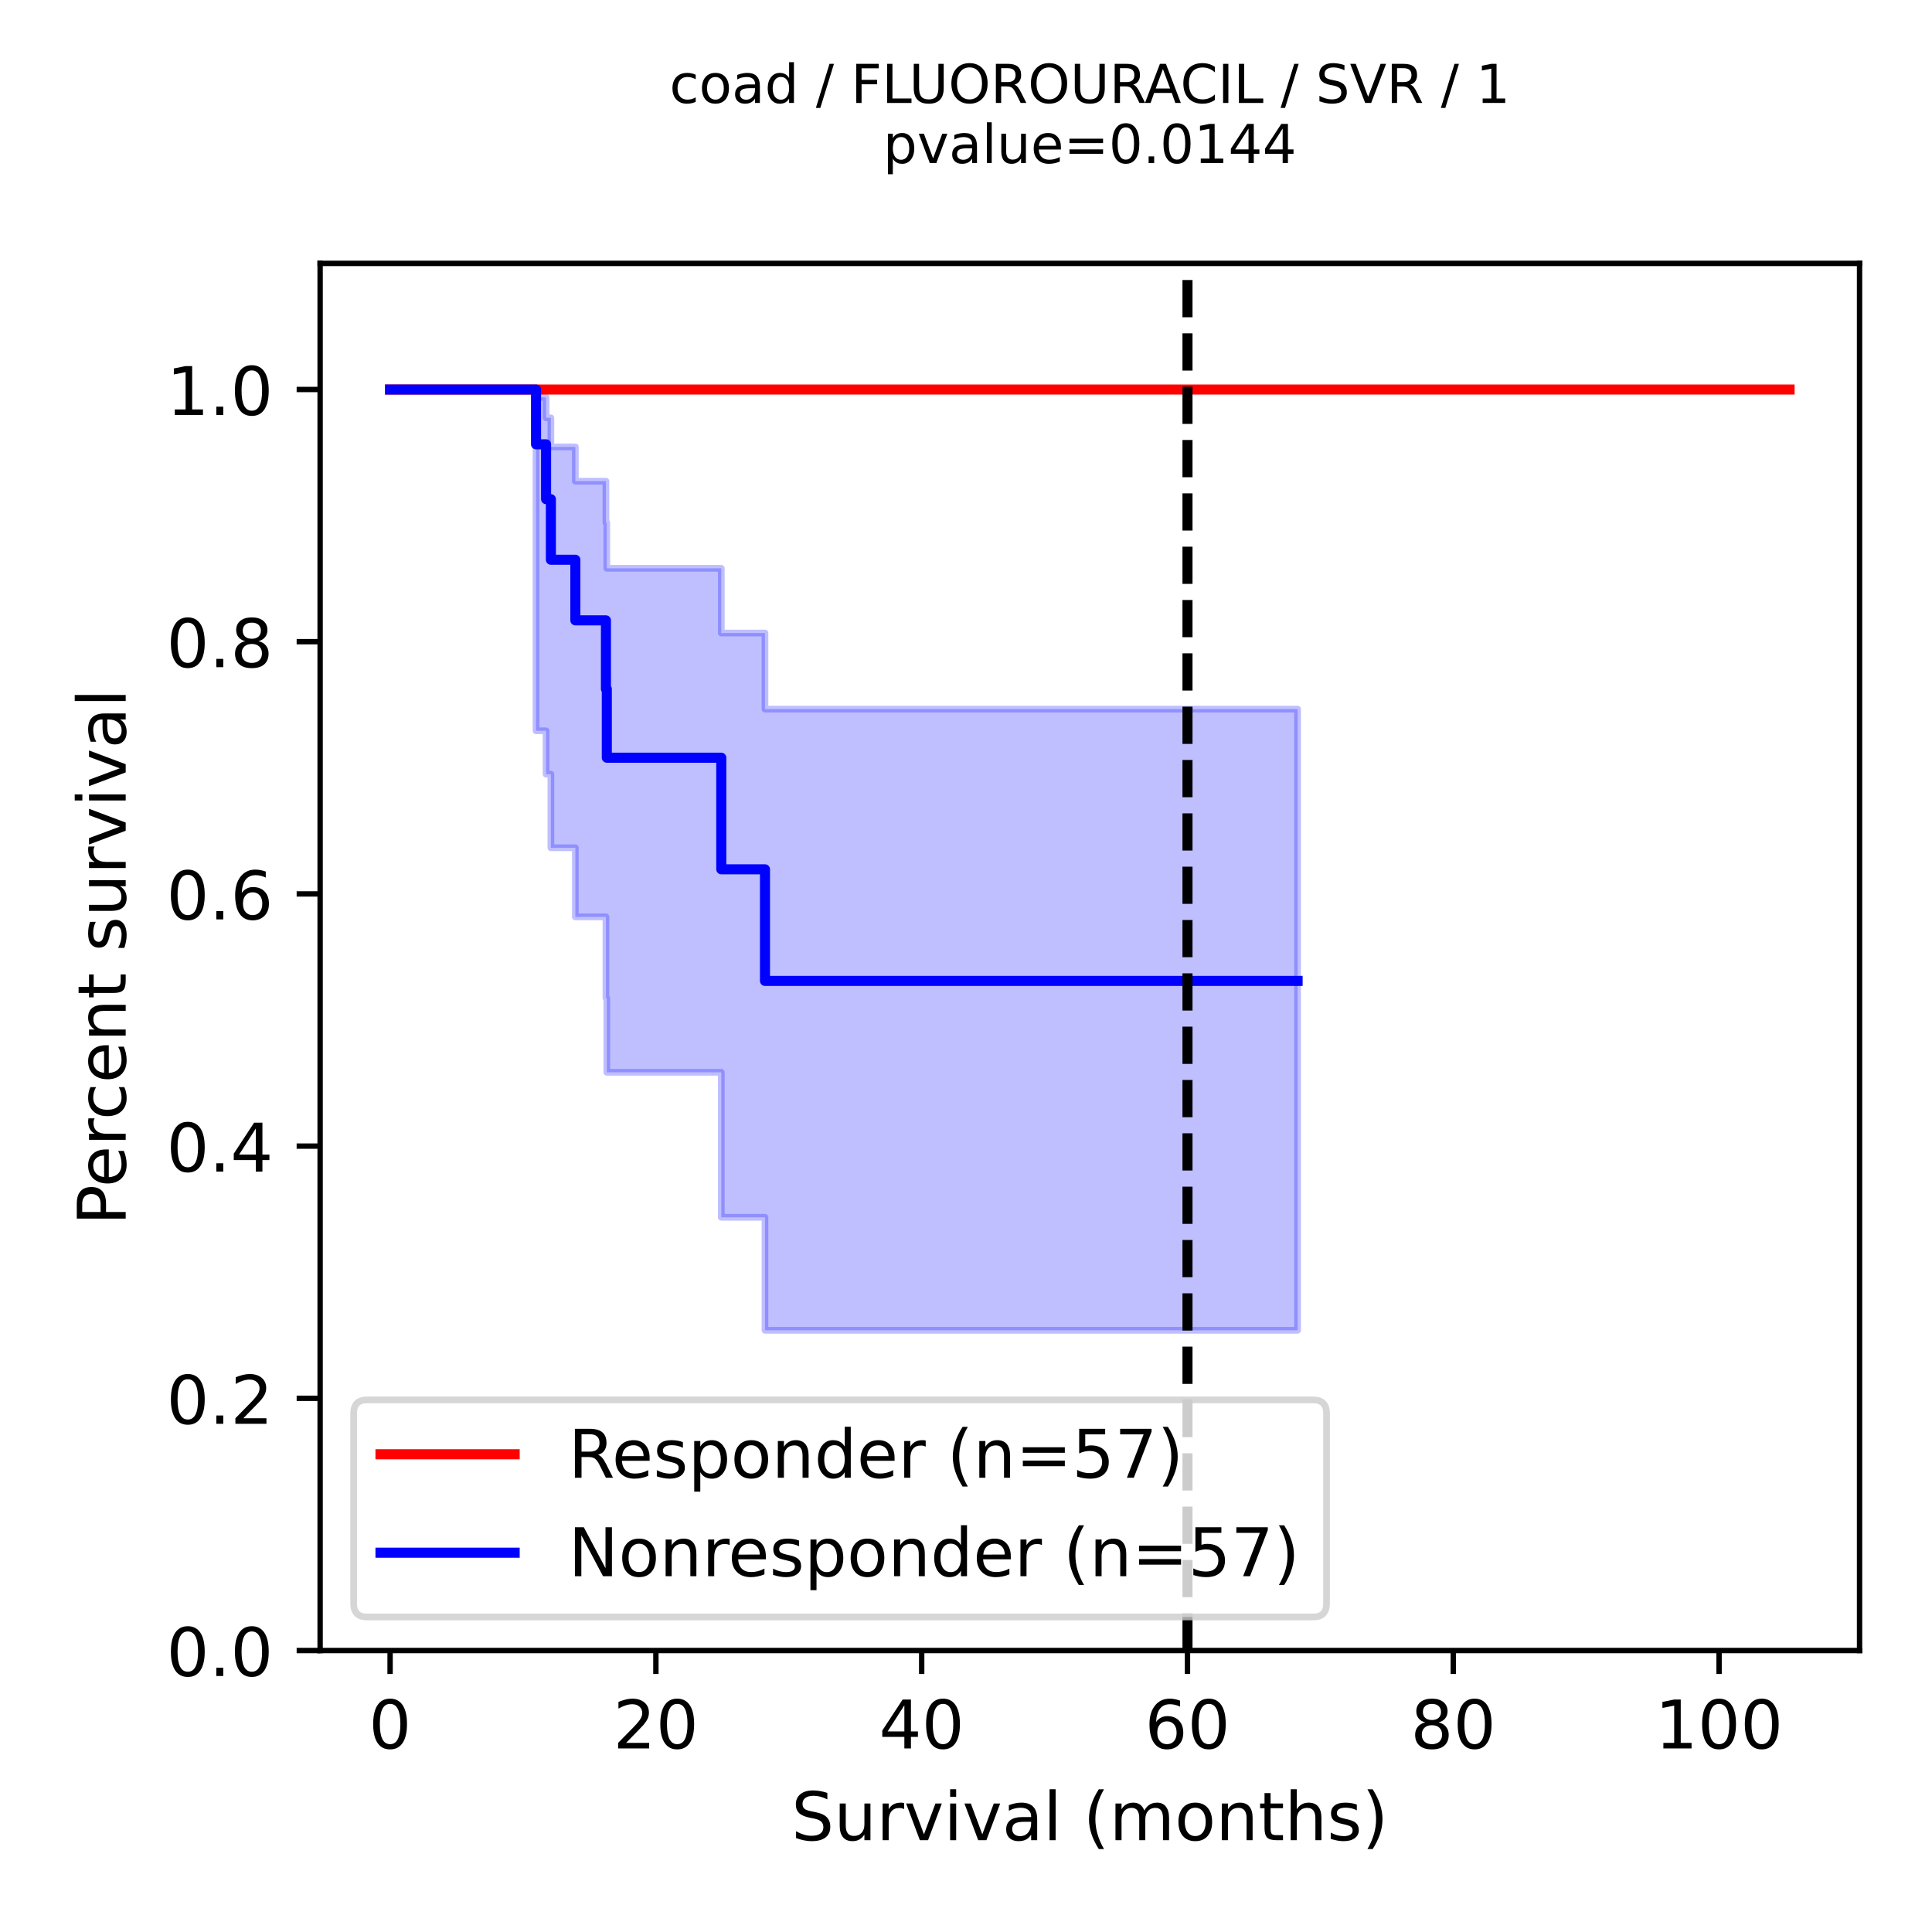 <?xml version="1.0" encoding="utf-8" standalone="no"?>
<!DOCTYPE svg PUBLIC "-//W3C//DTD SVG 1.1//EN"
  "http://www.w3.org/Graphics/SVG/1.1/DTD/svg11.dtd">
<!-- Created with matplotlib (https://matplotlib.org/) -->
<svg height="288pt" version="1.1" viewBox="0 0 288 288" width="288pt" xmlns="http://www.w3.org/2000/svg" xmlns:xlink="http://www.w3.org/1999/xlink">
 <defs>
  <style type="text/css">
*{stroke-linecap:butt;stroke-linejoin:round;}
  </style>
 </defs>
 <g id="figure_1">
  <g id="patch_1">
   <path d="M 0 288 
L 288 288 
L 288 0 
L 0 0 
z
" style="fill:#ffffff;"/>
  </g>
  <g id="axes_1">
   <g id="patch_2">
    <path d="M 47.72 246.04 
L 277.2 246.04 
L 277.2 39.264 
L 47.72 39.264 
z
" style="fill:#ffffff;"/>
   </g>
   <g id="PolyCollection_1">
    <defs>
     <path d="M 58.151 -229.938 
L 58.151 -229.938 
L 58.281 -229.938 
L 58.281 -229.938 
L 58.477 -229.938 
L 58.477 -229.938 
L 58.802 -229.938 
L 58.802 -229.938 
L 59.454 -229.938 
L 59.454 -229.938 
L 59.975 -229.938 
L 59.975 -229.938 
L 60.04 -229.938 
L 60.04 -229.938 
L 60.105 -229.938 
L 60.105 -229.938 
L 60.17 -229.938 
L 60.17 -229.938 
L 65.771 -229.938 
L 65.771 -229.938 
L 66.292 -229.938 
L 66.292 -229.938 
L 66.618 -229.938 
L 66.618 -229.938 
L 66.879 -229.938 
L 66.879 -229.938 
L 66.944 -229.938 
L 66.944 -229.938 
L 68.442 -229.938 
L 68.442 -229.938 
L 69.028 -229.938 
L 69.028 -229.938 
L 69.158 -229.938 
L 69.158 -229.938 
L 69.223 -229.938 
L 69.223 -229.938 
L 69.744 -229.938 
L 69.744 -229.938 
L 70.852 -229.938 
L 70.852 -229.938 
L 72.089 -229.938 
L 72.089 -229.938 
L 73.196 -229.938 
L 73.196 -229.938 
L 74.369 -229.938 
L 74.369 -229.938 
L 77.495 -229.938 
L 77.495 -229.938 
L 77.951 -229.938 
L 77.951 -229.938 
L 78.993 -229.938 
L 78.993 -229.938 
L 80.426 -229.938 
L 80.426 -229.938 
L 87.265 -229.938 
L 87.265 -229.938 
L 92.931 -229.938 
L 92.931 -229.938 
L 93.778 -229.938 
L 93.778 -229.938 
L 102.31 -229.938 
L 102.31 -229.938 
L 116.379 -229.938 
L 116.379 -229.938 
L 119.18 -229.938 
L 119.18 -229.938 
L 136.635 -229.938 
L 136.635 -229.938 
L 138.068 -229.938 
L 138.068 -229.938 
L 154.872 -229.938 
L 154.872 -229.938 
L 164.381 -229.938 
L 164.381 -229.938 
L 207.238 -229.938 
L 207.238 -229.938 
L 266.769 -229.938 
L 266.769 -229.938 
L 266.769 -229.938 
L 266.769 -229.938 
L 266.769 -229.938 
L 207.238 -229.938 
L 207.238 -229.938 
L 164.381 -229.938 
L 164.381 -229.938 
L 154.872 -229.938 
L 154.872 -229.938 
L 138.068 -229.938 
L 138.068 -229.938 
L 136.635 -229.938 
L 136.635 -229.938 
L 119.18 -229.938 
L 119.18 -229.938 
L 116.379 -229.938 
L 116.379 -229.938 
L 102.31 -229.938 
L 102.31 -229.938 
L 93.778 -229.938 
L 93.778 -229.938 
L 92.931 -229.938 
L 92.931 -229.938 
L 87.265 -229.938 
L 87.265 -229.938 
L 80.426 -229.938 
L 80.426 -229.938 
L 78.993 -229.938 
L 78.993 -229.938 
L 77.951 -229.938 
L 77.951 -229.938 
L 77.495 -229.938 
L 77.495 -229.938 
L 74.369 -229.938 
L 74.369 -229.938 
L 73.196 -229.938 
L 73.196 -229.938 
L 72.089 -229.938 
L 72.089 -229.938 
L 70.852 -229.938 
L 70.852 -229.938 
L 69.744 -229.938 
L 69.744 -229.938 
L 69.223 -229.938 
L 69.223 -229.938 
L 69.158 -229.938 
L 69.158 -229.938 
L 69.028 -229.938 
L 69.028 -229.938 
L 68.442 -229.938 
L 68.442 -229.938 
L 66.944 -229.938 
L 66.944 -229.938 
L 66.879 -229.938 
L 66.879 -229.938 
L 66.618 -229.938 
L 66.618 -229.938 
L 66.292 -229.938 
L 66.292 -229.938 
L 65.771 -229.938 
L 65.771 -229.938 
L 60.17 -229.938 
L 60.17 -229.938 
L 60.105 -229.938 
L 60.105 -229.938 
L 60.04 -229.938 
L 60.04 -229.938 
L 59.975 -229.938 
L 59.975 -229.938 
L 59.454 -229.938 
L 59.454 -229.938 
L 58.802 -229.938 
L 58.802 -229.938 
L 58.477 -229.938 
L 58.477 -229.938 
L 58.281 -229.938 
L 58.281 -229.938 
L 58.151 -229.938 
z
" id="m3f2cc4d78c" style="stroke:#ff0000;stroke-opacity:0.25;"/>
    </defs>
    <g clip-path="url(#p5f97131c6f)">
     <use style="fill:#ff0000;fill-opacity:0.25;stroke:#ff0000;stroke-opacity:0.25;" x="0" xlink:href="#m3f2cc4d78c" y="288"/>
    </g>
   </g>
   <g id="PolyCollection_2">
    <defs>
     <path d="M 58.151 -229.938 
L 58.151 -229.938 
L 58.281 -229.938 
L 58.281 -229.938 
L 58.542 -229.938 
L 58.542 -229.938 
L 58.672 -229.938 
L 58.672 -229.938 
L 58.932 -229.938 
L 58.932 -229.938 
L 59.454 -229.938 
L 59.454 -229.938 
L 60.105 -229.938 
L 60.105 -229.938 
L 60.17 -229.938 
L 60.17 -229.938 
L 60.756 -229.938 
L 60.756 -229.938 
L 67.725 -229.938 
L 67.725 -229.938 
L 68.116 -229.938 
L 68.116 -229.938 
L 68.181 -229.938 
L 68.181 -229.938 
L 68.442 -229.938 
L 68.442 -229.938 
L 70.005 -229.938 
L 70.005 -229.938 
L 70.07 -229.938 
L 70.07 -229.938 
L 71.764 -229.938 
L 71.764 -229.938 
L 71.959 -229.938 
L 71.959 -229.938 
L 73.131 -229.938 
L 73.131 -229.938 
L 73.978 -229.938 
L 73.978 -229.938 
L 74.043 -229.938 
L 74.043 -229.938 
L 74.629 -229.938 
L 74.629 -229.938 
L 76.844 -229.938 
L 76.844 -229.938 
L 77.951 -229.938 
L 77.951 -229.938 
L 79.84 -229.938 
L 79.84 -229.938 
L 79.905 -229.938 
L 79.905 -179.06 
L 81.403 -179.06 
L 81.403 -172.595 
L 81.729 -172.595 
L 81.729 -172.595 
L 82.054 -172.595 
L 82.054 -172.595 
L 82.12 -172.595 
L 82.12 -161.627 
L 85.767 -161.627 
L 85.767 -151.326 
L 86.614 -151.326 
L 86.614 -151.326 
L 88.893 -151.326 
L 88.893 -151.326 
L 90.326 -151.326 
L 90.326 -139.211 
L 90.456 -139.211 
L 90.456 -128.159 
L 92.215 -128.159 
L 92.215 -128.159 
L 93.387 -128.159 
L 93.387 -128.159 
L 95.406 -128.159 
L 95.406 -128.159 
L 97.686 -128.159 
L 97.686 -128.159 
L 100.357 -128.159 
L 100.357 -128.159 
L 107.521 -128.159 
L 107.521 -106.54 
L 114.034 -106.54 
L 114.034 -89.696 
L 125.302 -89.696 
L 125.302 -89.696 
L 130.578 -89.696 
L 130.578 -89.696 
L 162.037 -89.696 
L 162.037 -89.696 
L 177.278 -89.696 
L 177.278 -89.696 
L 180.73 -89.696 
L 180.73 -89.696 
L 193.43 -89.696 
L 193.43 -89.696 
L 193.43 -182.291 
L 193.43 -182.291 
L 193.43 -182.291 
L 180.73 -182.291 
L 180.73 -182.291 
L 177.278 -182.291 
L 177.278 -182.291 
L 162.037 -182.291 
L 162.037 -182.291 
L 130.578 -182.291 
L 130.578 -182.291 
L 125.302 -182.291 
L 125.302 -182.291 
L 114.034 -182.291 
L 114.034 -193.634 
L 107.521 -193.634 
L 107.521 -203.282 
L 100.357 -203.282 
L 100.357 -203.282 
L 97.686 -203.282 
L 97.686 -203.282 
L 95.406 -203.282 
L 95.406 -203.282 
L 93.387 -203.282 
L 93.387 -203.282 
L 92.215 -203.282 
L 92.215 -203.282 
L 90.456 -203.282 
L 90.456 -210.089 
L 90.326 -210.089 
L 90.326 -216.271 
L 88.893 -216.271 
L 88.893 -216.271 
L 86.614 -216.271 
L 86.614 -216.271 
L 85.767 -216.271 
L 85.767 -221.383 
L 82.12 -221.383 
L 82.12 -225.712 
L 82.054 -225.712 
L 82.054 -225.712 
L 81.729 -225.712 
L 81.729 -225.712 
L 81.403 -225.712 
L 81.403 -228.765 
L 79.905 -228.765 
L 79.905 -229.938 
L 79.84 -229.938 
L 79.84 -229.938 
L 77.951 -229.938 
L 77.951 -229.938 
L 76.844 -229.938 
L 76.844 -229.938 
L 74.629 -229.938 
L 74.629 -229.938 
L 74.043 -229.938 
L 74.043 -229.938 
L 73.978 -229.938 
L 73.978 -229.938 
L 73.131 -229.938 
L 73.131 -229.938 
L 71.959 -229.938 
L 71.959 -229.938 
L 71.764 -229.938 
L 71.764 -229.938 
L 70.07 -229.938 
L 70.07 -229.938 
L 70.005 -229.938 
L 70.005 -229.938 
L 68.442 -229.938 
L 68.442 -229.938 
L 68.181 -229.938 
L 68.181 -229.938 
L 68.116 -229.938 
L 68.116 -229.938 
L 67.725 -229.938 
L 67.725 -229.938 
L 60.756 -229.938 
L 60.756 -229.938 
L 60.17 -229.938 
L 60.17 -229.938 
L 60.105 -229.938 
L 60.105 -229.938 
L 59.454 -229.938 
L 59.454 -229.938 
L 58.932 -229.938 
L 58.932 -229.938 
L 58.672 -229.938 
L 58.672 -229.938 
L 58.542 -229.938 
L 58.542 -229.938 
L 58.281 -229.938 
L 58.281 -229.938 
L 58.151 -229.938 
z
" id="m840419ba64" style="stroke:#0000ff;stroke-opacity:0.25;"/>
    </defs>
    <g clip-path="url(#p5f97131c6f)">
     <use style="fill:#0000ff;fill-opacity:0.25;stroke:#0000ff;stroke-opacity:0.25;" x="0" xlink:href="#m840419ba64" y="288"/>
    </g>
   </g>
   <g id="matplotlib.axis_1">
    <g id="xtick_1">
     <g id="line2d_1">
      <defs>
       <path d="M 0 0 
L 0 3.5 
" id="m3ad1e54e93" style="stroke:#000000;stroke-width:0.8;"/>
      </defs>
      <g>
       <use style="stroke:#000000;stroke-width:0.8;" x="58.151" xlink:href="#m3ad1e54e93" y="246.04"/>
      </g>
     </g>
     <g id="text_1">
      <!-- 0 -->
      <defs>
       <path d="M 31.781 66.406 
Q 24.172 66.406 20.328 58.906 
Q 16.5 51.422 16.5 36.375 
Q 16.5 21.391 20.328 13.891 
Q 24.172 6.391 31.781 6.391 
Q 39.453 6.391 43.281 13.891 
Q 47.125 21.391 47.125 36.375 
Q 47.125 51.422 43.281 58.906 
Q 39.453 66.406 31.781 66.406 
z
M 31.781 74.219 
Q 44.047 74.219 50.516 64.516 
Q 56.984 54.828 56.984 36.375 
Q 56.984 17.969 50.516 8.266 
Q 44.047 -1.422 31.781 -1.422 
Q 19.531 -1.422 13.062 8.266 
Q 6.594 17.969 6.594 36.375 
Q 6.594 54.828 13.062 64.516 
Q 19.531 74.219 31.781 74.219 
z
" id="DejaVuSans-48"/>
      </defs>
      <g transform="translate(54.97 260.638)scale(0.1 -0.1)">
       <use xlink:href="#DejaVuSans-48"/>
      </g>
     </g>
    </g>
    <g id="xtick_2">
     <g id="line2d_2">
      <g>
       <use style="stroke:#000000;stroke-width:0.8;" x="97.773" xlink:href="#m3ad1e54e93" y="246.04"/>
      </g>
     </g>
     <g id="text_2">
      <!-- 20 -->
      <defs>
       <path d="M 19.188 8.297 
L 53.609 8.297 
L 53.609 0 
L 7.328 0 
L 7.328 8.297 
Q 12.938 14.109 22.625 23.891 
Q 32.328 33.688 34.812 36.531 
Q 39.547 41.844 41.422 45.531 
Q 43.312 49.219 43.312 52.781 
Q 43.312 58.594 39.234 62.25 
Q 35.156 65.922 28.609 65.922 
Q 23.969 65.922 18.812 64.312 
Q 13.672 62.703 7.812 59.422 
L 7.812 69.391 
Q 13.766 71.781 18.938 73 
Q 24.125 74.219 28.422 74.219 
Q 39.75 74.219 46.484 68.547 
Q 53.219 62.891 53.219 53.422 
Q 53.219 48.922 51.531 44.891 
Q 49.859 40.875 45.406 35.406 
Q 44.188 33.984 37.641 27.219 
Q 31.109 20.453 19.188 8.297 
z
" id="DejaVuSans-50"/>
      </defs>
      <g transform="translate(91.41 260.638)scale(0.1 -0.1)">
       <use xlink:href="#DejaVuSans-50"/>
       <use x="63.623" xlink:href="#DejaVuSans-48"/>
      </g>
     </g>
    </g>
    <g id="xtick_3">
     <g id="line2d_3">
      <g>
       <use style="stroke:#000000;stroke-width:0.8;" x="137.395" xlink:href="#m3ad1e54e93" y="246.04"/>
      </g>
     </g>
     <g id="text_3">
      <!-- 40 -->
      <defs>
       <path d="M 37.797 64.312 
L 12.891 25.391 
L 37.797 25.391 
z
M 35.203 72.906 
L 47.609 72.906 
L 47.609 25.391 
L 58.016 25.391 
L 58.016 17.188 
L 47.609 17.188 
L 47.609 0 
L 37.797 0 
L 37.797 17.188 
L 4.891 17.188 
L 4.891 26.703 
z
" id="DejaVuSans-52"/>
      </defs>
      <g transform="translate(131.032 260.638)scale(0.1 -0.1)">
       <use xlink:href="#DejaVuSans-52"/>
       <use x="63.623" xlink:href="#DejaVuSans-48"/>
      </g>
     </g>
    </g>
    <g id="xtick_4">
     <g id="line2d_4">
      <g>
       <use style="stroke:#000000;stroke-width:0.8;" x="177.017" xlink:href="#m3ad1e54e93" y="246.04"/>
      </g>
     </g>
     <g id="text_4">
      <!-- 60 -->
      <defs>
       <path d="M 33.016 40.375 
Q 26.375 40.375 22.484 35.828 
Q 18.609 31.297 18.609 23.391 
Q 18.609 15.531 22.484 10.953 
Q 26.375 6.391 33.016 6.391 
Q 39.656 6.391 43.531 10.953 
Q 47.406 15.531 47.406 23.391 
Q 47.406 31.297 43.531 35.828 
Q 39.656 40.375 33.016 40.375 
z
M 52.594 71.297 
L 52.594 62.312 
Q 48.875 64.062 45.094 64.984 
Q 41.312 65.922 37.594 65.922 
Q 27.828 65.922 22.672 59.328 
Q 17.531 52.734 16.797 39.406 
Q 19.672 43.656 24.016 45.922 
Q 28.375 48.188 33.594 48.188 
Q 44.578 48.188 50.953 41.516 
Q 57.328 34.859 57.328 23.391 
Q 57.328 12.156 50.688 5.359 
Q 44.047 -1.422 33.016 -1.422 
Q 20.359 -1.422 13.672 8.266 
Q 6.984 17.969 6.984 36.375 
Q 6.984 53.656 15.188 63.938 
Q 23.391 74.219 37.203 74.219 
Q 40.922 74.219 44.703 73.484 
Q 48.484 72.75 52.594 71.297 
z
" id="DejaVuSans-54"/>
      </defs>
      <g transform="translate(170.655 260.638)scale(0.1 -0.1)">
       <use xlink:href="#DejaVuSans-54"/>
       <use x="63.623" xlink:href="#DejaVuSans-48"/>
      </g>
     </g>
    </g>
    <g id="xtick_5">
     <g id="line2d_5">
      <g>
       <use style="stroke:#000000;stroke-width:0.8;" x="216.639" xlink:href="#m3ad1e54e93" y="246.04"/>
      </g>
     </g>
     <g id="text_5">
      <!-- 80 -->
      <defs>
       <path d="M 31.781 34.625 
Q 24.75 34.625 20.719 30.859 
Q 16.703 27.094 16.703 20.516 
Q 16.703 13.922 20.719 10.156 
Q 24.75 6.391 31.781 6.391 
Q 38.812 6.391 42.859 10.172 
Q 46.922 13.969 46.922 20.516 
Q 46.922 27.094 42.891 30.859 
Q 38.875 34.625 31.781 34.625 
z
M 21.922 38.812 
Q 15.578 40.375 12.031 44.719 
Q 8.5 49.078 8.5 55.328 
Q 8.5 64.062 14.719 69.141 
Q 20.953 74.219 31.781 74.219 
Q 42.672 74.219 48.875 69.141 
Q 55.078 64.062 55.078 55.328 
Q 55.078 49.078 51.531 44.719 
Q 48 40.375 41.703 38.812 
Q 48.828 37.156 52.797 32.312 
Q 56.781 27.484 56.781 20.516 
Q 56.781 9.906 50.312 4.234 
Q 43.844 -1.422 31.781 -1.422 
Q 19.734 -1.422 13.25 4.234 
Q 6.781 9.906 6.781 20.516 
Q 6.781 27.484 10.781 32.312 
Q 14.797 37.156 21.922 38.812 
z
M 18.312 54.391 
Q 18.312 48.734 21.844 45.562 
Q 25.391 42.391 31.781 42.391 
Q 38.141 42.391 41.719 45.562 
Q 45.312 48.734 45.312 54.391 
Q 45.312 60.062 41.719 63.234 
Q 38.141 66.406 31.781 66.406 
Q 25.391 66.406 21.844 63.234 
Q 18.312 60.062 18.312 54.391 
z
" id="DejaVuSans-56"/>
      </defs>
      <g transform="translate(210.277 260.638)scale(0.1 -0.1)">
       <use xlink:href="#DejaVuSans-56"/>
       <use x="63.623" xlink:href="#DejaVuSans-48"/>
      </g>
     </g>
    </g>
    <g id="xtick_6">
     <g id="line2d_6">
      <g>
       <use style="stroke:#000000;stroke-width:0.8;" x="256.261" xlink:href="#m3ad1e54e93" y="246.04"/>
      </g>
     </g>
     <g id="text_6">
      <!-- 100 -->
      <defs>
       <path d="M 12.406 8.297 
L 28.516 8.297 
L 28.516 63.922 
L 10.984 60.406 
L 10.984 69.391 
L 28.422 72.906 
L 38.281 72.906 
L 38.281 8.297 
L 54.391 8.297 
L 54.391 0 
L 12.406 0 
z
" id="DejaVuSans-49"/>
      </defs>
      <g transform="translate(246.717 260.638)scale(0.1 -0.1)">
       <use xlink:href="#DejaVuSans-49"/>
       <use x="63.623" xlink:href="#DejaVuSans-48"/>
       <use x="127.246" xlink:href="#DejaVuSans-48"/>
      </g>
     </g>
    </g>
    <g id="text_7">
     <!-- Survival (months) -->
     <defs>
      <path d="M 53.516 70.516 
L 53.516 60.891 
Q 47.906 63.578 42.922 64.891 
Q 37.938 66.219 33.297 66.219 
Q 25.25 66.219 20.875 63.094 
Q 16.5 59.969 16.5 54.203 
Q 16.5 49.359 19.406 46.891 
Q 22.312 44.438 30.422 42.922 
L 36.375 41.703 
Q 47.406 39.594 52.656 34.297 
Q 57.906 29 57.906 20.125 
Q 57.906 9.516 50.797 4.047 
Q 43.703 -1.422 29.984 -1.422 
Q 24.812 -1.422 18.969 -0.25 
Q 13.141 0.922 6.891 3.219 
L 6.891 13.375 
Q 12.891 10.016 18.656 8.297 
Q 24.422 6.594 29.984 6.594 
Q 38.422 6.594 43.016 9.906 
Q 47.609 13.234 47.609 19.391 
Q 47.609 24.75 44.312 27.781 
Q 41.016 30.812 33.5 32.328 
L 27.484 33.5 
Q 16.453 35.688 11.516 40.375 
Q 6.594 45.062 6.594 53.422 
Q 6.594 63.094 13.406 68.656 
Q 20.219 74.219 32.172 74.219 
Q 37.312 74.219 42.625 73.281 
Q 47.953 72.359 53.516 70.516 
z
" id="DejaVuSans-83"/>
      <path d="M 8.5 21.578 
L 8.5 54.688 
L 17.484 54.688 
L 17.484 21.922 
Q 17.484 14.156 20.5 10.266 
Q 23.531 6.391 29.594 6.391 
Q 36.859 6.391 41.078 11.031 
Q 45.312 15.672 45.312 23.688 
L 45.312 54.688 
L 54.297 54.688 
L 54.297 0 
L 45.312 0 
L 45.312 8.406 
Q 42.047 3.422 37.719 1 
Q 33.406 -1.422 27.688 -1.422 
Q 18.266 -1.422 13.375 4.438 
Q 8.5 10.297 8.5 21.578 
z
M 31.109 56 
z
" id="DejaVuSans-117"/>
      <path d="M 41.109 46.297 
Q 39.594 47.172 37.812 47.578 
Q 36.031 48 33.891 48 
Q 26.266 48 22.188 43.047 
Q 18.109 38.094 18.109 28.812 
L 18.109 0 
L 9.078 0 
L 9.078 54.688 
L 18.109 54.688 
L 18.109 46.188 
Q 20.953 51.172 25.484 53.578 
Q 30.031 56 36.531 56 
Q 37.453 56 38.578 55.875 
Q 39.703 55.766 41.062 55.516 
z
" id="DejaVuSans-114"/>
      <path d="M 2.984 54.688 
L 12.5 54.688 
L 29.594 8.797 
L 46.688 54.688 
L 56.203 54.688 
L 35.688 0 
L 23.484 0 
z
" id="DejaVuSans-118"/>
      <path d="M 9.422 54.688 
L 18.406 54.688 
L 18.406 0 
L 9.422 0 
z
M 9.422 75.984 
L 18.406 75.984 
L 18.406 64.594 
L 9.422 64.594 
z
" id="DejaVuSans-105"/>
      <path d="M 34.281 27.484 
Q 23.391 27.484 19.188 25 
Q 14.984 22.516 14.984 16.5 
Q 14.984 11.719 18.141 8.906 
Q 21.297 6.109 26.703 6.109 
Q 34.188 6.109 38.703 11.406 
Q 43.219 16.703 43.219 25.484 
L 43.219 27.484 
z
M 52.203 31.203 
L 52.203 0 
L 43.219 0 
L 43.219 8.297 
Q 40.141 3.328 35.547 0.953 
Q 30.953 -1.422 24.312 -1.422 
Q 15.922 -1.422 10.953 3.297 
Q 6 8.016 6 15.922 
Q 6 25.141 12.172 29.828 
Q 18.359 34.516 30.609 34.516 
L 43.219 34.516 
L 43.219 35.406 
Q 43.219 41.609 39.141 45 
Q 35.062 48.391 27.688 48.391 
Q 23 48.391 18.547 47.266 
Q 14.109 46.141 10.016 43.891 
L 10.016 52.203 
Q 14.938 54.109 19.578 55.047 
Q 24.219 56 28.609 56 
Q 40.484 56 46.344 49.844 
Q 52.203 43.703 52.203 31.203 
z
" id="DejaVuSans-97"/>
      <path d="M 9.422 75.984 
L 18.406 75.984 
L 18.406 0 
L 9.422 0 
z
" id="DejaVuSans-108"/>
      <path id="DejaVuSans-32"/>
      <path d="M 31 75.875 
Q 24.469 64.656 21.281 53.656 
Q 18.109 42.672 18.109 31.391 
Q 18.109 20.125 21.312 9.062 
Q 24.516 -2 31 -13.188 
L 23.188 -13.188 
Q 15.875 -1.703 12.234 9.375 
Q 8.594 20.453 8.594 31.391 
Q 8.594 42.281 12.203 53.312 
Q 15.828 64.359 23.188 75.875 
z
" id="DejaVuSans-40"/>
      <path d="M 52 44.188 
Q 55.375 50.25 60.062 53.125 
Q 64.75 56 71.094 56 
Q 79.641 56 84.281 50.016 
Q 88.922 44.047 88.922 33.016 
L 88.922 0 
L 79.891 0 
L 79.891 32.719 
Q 79.891 40.578 77.094 44.375 
Q 74.312 48.188 68.609 48.188 
Q 61.625 48.188 57.562 43.547 
Q 53.516 38.922 53.516 30.906 
L 53.516 0 
L 44.484 0 
L 44.484 32.719 
Q 44.484 40.625 41.703 44.406 
Q 38.922 48.188 33.109 48.188 
Q 26.219 48.188 22.156 43.531 
Q 18.109 38.875 18.109 30.906 
L 18.109 0 
L 9.078 0 
L 9.078 54.688 
L 18.109 54.688 
L 18.109 46.188 
Q 21.188 51.219 25.484 53.609 
Q 29.781 56 35.688 56 
Q 41.656 56 45.828 52.969 
Q 50 49.953 52 44.188 
z
" id="DejaVuSans-109"/>
      <path d="M 30.609 48.391 
Q 23.391 48.391 19.188 42.75 
Q 14.984 37.109 14.984 27.297 
Q 14.984 17.484 19.156 11.844 
Q 23.344 6.203 30.609 6.203 
Q 37.797 6.203 41.984 11.859 
Q 46.188 17.531 46.188 27.297 
Q 46.188 37.016 41.984 42.703 
Q 37.797 48.391 30.609 48.391 
z
M 30.609 56 
Q 42.328 56 49.016 48.375 
Q 55.719 40.766 55.719 27.297 
Q 55.719 13.875 49.016 6.219 
Q 42.328 -1.422 30.609 -1.422 
Q 18.844 -1.422 12.172 6.219 
Q 5.516 13.875 5.516 27.297 
Q 5.516 40.766 12.172 48.375 
Q 18.844 56 30.609 56 
z
" id="DejaVuSans-111"/>
      <path d="M 54.891 33.016 
L 54.891 0 
L 45.906 0 
L 45.906 32.719 
Q 45.906 40.484 42.875 44.328 
Q 39.844 48.188 33.797 48.188 
Q 26.516 48.188 22.312 43.547 
Q 18.109 38.922 18.109 30.906 
L 18.109 0 
L 9.078 0 
L 9.078 54.688 
L 18.109 54.688 
L 18.109 46.188 
Q 21.344 51.125 25.703 53.562 
Q 30.078 56 35.797 56 
Q 45.219 56 50.047 50.172 
Q 54.891 44.344 54.891 33.016 
z
" id="DejaVuSans-110"/>
      <path d="M 18.312 70.219 
L 18.312 54.688 
L 36.812 54.688 
L 36.812 47.703 
L 18.312 47.703 
L 18.312 18.016 
Q 18.312 11.328 20.141 9.422 
Q 21.969 7.516 27.594 7.516 
L 36.812 7.516 
L 36.812 0 
L 27.594 0 
Q 17.188 0 13.234 3.875 
Q 9.281 7.766 9.281 18.016 
L 9.281 47.703 
L 2.688 47.703 
L 2.688 54.688 
L 9.281 54.688 
L 9.281 70.219 
z
" id="DejaVuSans-116"/>
      <path d="M 54.891 33.016 
L 54.891 0 
L 45.906 0 
L 45.906 32.719 
Q 45.906 40.484 42.875 44.328 
Q 39.844 48.188 33.797 48.188 
Q 26.516 48.188 22.312 43.547 
Q 18.109 38.922 18.109 30.906 
L 18.109 0 
L 9.078 0 
L 9.078 75.984 
L 18.109 75.984 
L 18.109 46.188 
Q 21.344 51.125 25.703 53.562 
Q 30.078 56 35.797 56 
Q 45.219 56 50.047 50.172 
Q 54.891 44.344 54.891 33.016 
z
" id="DejaVuSans-104"/>
      <path d="M 44.281 53.078 
L 44.281 44.578 
Q 40.484 46.531 36.375 47.5 
Q 32.281 48.484 27.875 48.484 
Q 21.188 48.484 17.844 46.438 
Q 14.5 44.391 14.5 40.281 
Q 14.5 37.156 16.891 35.375 
Q 19.281 33.594 26.516 31.984 
L 29.594 31.297 
Q 39.156 29.25 43.188 25.516 
Q 47.219 21.781 47.219 15.094 
Q 47.219 7.469 41.188 3.016 
Q 35.156 -1.422 24.609 -1.422 
Q 20.219 -1.422 15.453 -0.562 
Q 10.688 0.297 5.422 2 
L 5.422 11.281 
Q 10.406 8.688 15.234 7.391 
Q 20.062 6.109 24.812 6.109 
Q 31.156 6.109 34.562 8.281 
Q 37.984 10.453 37.984 14.406 
Q 37.984 18.062 35.516 20.016 
Q 33.062 21.969 24.703 23.781 
L 21.578 24.516 
Q 13.234 26.266 9.516 29.906 
Q 5.812 33.547 5.812 39.891 
Q 5.812 47.609 11.281 51.797 
Q 16.75 56 26.812 56 
Q 31.781 56 36.172 55.266 
Q 40.578 54.547 44.281 53.078 
z
" id="DejaVuSans-115"/>
      <path d="M 8.016 75.875 
L 15.828 75.875 
Q 23.141 64.359 26.781 53.312 
Q 30.422 42.281 30.422 31.391 
Q 30.422 20.453 26.781 9.375 
Q 23.141 -1.703 15.828 -13.188 
L 8.016 -13.188 
Q 14.5 -2 17.703 9.062 
Q 20.906 20.125 20.906 31.391 
Q 20.906 42.672 17.703 53.656 
Q 14.5 64.656 8.016 75.875 
z
" id="DejaVuSans-41"/>
     </defs>
     <g transform="translate(117.978 274.317)scale(0.1 -0.1)">
      <use xlink:href="#DejaVuSans-83"/>
      <use x="63.477" xlink:href="#DejaVuSans-117"/>
      <use x="126.855" xlink:href="#DejaVuSans-114"/>
      <use x="167.969" xlink:href="#DejaVuSans-118"/>
      <use x="227.148" xlink:href="#DejaVuSans-105"/>
      <use x="254.932" xlink:href="#DejaVuSans-118"/>
      <use x="314.111" xlink:href="#DejaVuSans-97"/>
      <use x="375.391" xlink:href="#DejaVuSans-108"/>
      <use x="403.174" xlink:href="#DejaVuSans-32"/>
      <use x="434.961" xlink:href="#DejaVuSans-40"/>
      <use x="473.975" xlink:href="#DejaVuSans-109"/>
      <use x="571.387" xlink:href="#DejaVuSans-111"/>
      <use x="632.568" xlink:href="#DejaVuSans-110"/>
      <use x="695.947" xlink:href="#DejaVuSans-116"/>
      <use x="735.156" xlink:href="#DejaVuSans-104"/>
      <use x="798.535" xlink:href="#DejaVuSans-115"/>
      <use x="850.635" xlink:href="#DejaVuSans-41"/>
     </g>
    </g>
   </g>
   <g id="matplotlib.axis_2">
    <g id="ytick_1">
     <g id="line2d_7">
      <defs>
       <path d="M 0 0 
L -3.5 0 
" id="m19727c44da" style="stroke:#000000;stroke-width:0.8;"/>
      </defs>
      <g>
       <use style="stroke:#000000;stroke-width:0.8;" x="47.72" xlink:href="#m19727c44da" y="246.04"/>
      </g>
     </g>
     <g id="text_8">
      <!-- 0.0 -->
      <defs>
       <path d="M 10.688 12.406 
L 21 12.406 
L 21 0 
L 10.688 0 
z
" id="DejaVuSans-46"/>
      </defs>
      <g transform="translate(24.817 249.839)scale(0.1 -0.1)">
       <use xlink:href="#DejaVuSans-48"/>
       <use x="63.623" xlink:href="#DejaVuSans-46"/>
       <use x="95.41" xlink:href="#DejaVuSans-48"/>
      </g>
     </g>
    </g>
    <g id="ytick_2">
     <g id="line2d_8">
      <g>
       <use style="stroke:#000000;stroke-width:0.8;" x="47.72" xlink:href="#m19727c44da" y="208.444"/>
      </g>
     </g>
     <g id="text_9">
      <!-- 0.2 -->
      <g transform="translate(24.817 212.244)scale(0.1 -0.1)">
       <use xlink:href="#DejaVuSans-48"/>
       <use x="63.623" xlink:href="#DejaVuSans-46"/>
       <use x="95.41" xlink:href="#DejaVuSans-50"/>
      </g>
     </g>
    </g>
    <g id="ytick_3">
     <g id="line2d_9">
      <g>
       <use style="stroke:#000000;stroke-width:0.8;" x="47.72" xlink:href="#m19727c44da" y="170.849"/>
      </g>
     </g>
     <g id="text_10">
      <!-- 0.4 -->
      <g transform="translate(24.817 174.648)scale(0.1 -0.1)">
       <use xlink:href="#DejaVuSans-48"/>
       <use x="63.623" xlink:href="#DejaVuSans-46"/>
       <use x="95.41" xlink:href="#DejaVuSans-52"/>
      </g>
     </g>
    </g>
    <g id="ytick_4">
     <g id="line2d_10">
      <g>
       <use style="stroke:#000000;stroke-width:0.8;" x="47.72" xlink:href="#m19727c44da" y="133.253"/>
      </g>
     </g>
     <g id="text_11">
      <!-- 0.6 -->
      <g transform="translate(24.817 137.052)scale(0.1 -0.1)">
       <use xlink:href="#DejaVuSans-48"/>
       <use x="63.623" xlink:href="#DejaVuSans-46"/>
       <use x="95.41" xlink:href="#DejaVuSans-54"/>
      </g>
     </g>
    </g>
    <g id="ytick_5">
     <g id="line2d_11">
      <g>
       <use style="stroke:#000000;stroke-width:0.8;" x="47.72" xlink:href="#m19727c44da" y="95.657"/>
      </g>
     </g>
     <g id="text_12">
      <!-- 0.8 -->
      <g transform="translate(24.817 99.457)scale(0.1 -0.1)">
       <use xlink:href="#DejaVuSans-48"/>
       <use x="63.623" xlink:href="#DejaVuSans-46"/>
       <use x="95.41" xlink:href="#DejaVuSans-56"/>
      </g>
     </g>
    </g>
    <g id="ytick_6">
     <g id="line2d_12">
      <g>
       <use style="stroke:#000000;stroke-width:0.8;" x="47.72" xlink:href="#m19727c44da" y="58.062"/>
      </g>
     </g>
     <g id="text_13">
      <!-- 1.0 -->
      <g transform="translate(24.817 61.861)scale(0.1 -0.1)">
       <use xlink:href="#DejaVuSans-49"/>
       <use x="63.623" xlink:href="#DejaVuSans-46"/>
       <use x="95.41" xlink:href="#DejaVuSans-48"/>
      </g>
     </g>
    </g>
    <g id="text_14">
     <!-- Percent survival -->
     <defs>
      <path d="M 19.672 64.797 
L 19.672 37.406 
L 32.078 37.406 
Q 38.969 37.406 42.719 40.969 
Q 46.484 44.531 46.484 51.125 
Q 46.484 57.672 42.719 61.234 
Q 38.969 64.797 32.078 64.797 
z
M 9.812 72.906 
L 32.078 72.906 
Q 44.344 72.906 50.609 67.359 
Q 56.891 61.812 56.891 51.125 
Q 56.891 40.328 50.609 34.812 
Q 44.344 29.297 32.078 29.297 
L 19.672 29.297 
L 19.672 0 
L 9.812 0 
z
" id="DejaVuSans-80"/>
      <path d="M 56.203 29.594 
L 56.203 25.203 
L 14.891 25.203 
Q 15.484 15.922 20.484 11.062 
Q 25.484 6.203 34.422 6.203 
Q 39.594 6.203 44.453 7.469 
Q 49.312 8.734 54.109 11.281 
L 54.109 2.781 
Q 49.266 0.734 44.188 -0.344 
Q 39.109 -1.422 33.891 -1.422 
Q 20.797 -1.422 13.156 6.188 
Q 5.516 13.812 5.516 26.812 
Q 5.516 40.234 12.766 48.109 
Q 20.016 56 32.328 56 
Q 43.359 56 49.781 48.891 
Q 56.203 41.797 56.203 29.594 
z
M 47.219 32.234 
Q 47.125 39.594 43.094 43.984 
Q 39.062 48.391 32.422 48.391 
Q 24.906 48.391 20.391 44.141 
Q 15.875 39.891 15.188 32.172 
z
" id="DejaVuSans-101"/>
      <path d="M 48.781 52.594 
L 48.781 44.188 
Q 44.969 46.297 41.141 47.344 
Q 37.312 48.391 33.406 48.391 
Q 24.656 48.391 19.812 42.844 
Q 14.984 37.312 14.984 27.297 
Q 14.984 17.281 19.812 11.734 
Q 24.656 6.203 33.406 6.203 
Q 37.312 6.203 41.141 7.25 
Q 44.969 8.297 48.781 10.406 
L 48.781 2.094 
Q 45.016 0.344 40.984 -0.531 
Q 36.969 -1.422 32.422 -1.422 
Q 20.062 -1.422 12.781 6.344 
Q 5.516 14.109 5.516 27.297 
Q 5.516 40.672 12.859 48.328 
Q 20.219 56 33.016 56 
Q 37.156 56 41.109 55.141 
Q 45.062 54.297 48.781 52.594 
z
" id="DejaVuSans-99"/>
     </defs>
     <g transform="translate(18.737 182.639)rotate(-90)scale(0.1 -0.1)">
      <use xlink:href="#DejaVuSans-80"/>
      <use x="56.678" xlink:href="#DejaVuSans-101"/>
      <use x="118.201" xlink:href="#DejaVuSans-114"/>
      <use x="157.064" xlink:href="#DejaVuSans-99"/>
      <use x="212.045" xlink:href="#DejaVuSans-101"/>
      <use x="273.568" xlink:href="#DejaVuSans-110"/>
      <use x="336.947" xlink:href="#DejaVuSans-116"/>
      <use x="376.156" xlink:href="#DejaVuSans-32"/>
      <use x="407.943" xlink:href="#DejaVuSans-115"/>
      <use x="460.043" xlink:href="#DejaVuSans-117"/>
      <use x="523.422" xlink:href="#DejaVuSans-114"/>
      <use x="564.535" xlink:href="#DejaVuSans-118"/>
      <use x="623.715" xlink:href="#DejaVuSans-105"/>
      <use x="651.498" xlink:href="#DejaVuSans-118"/>
      <use x="710.678" xlink:href="#DejaVuSans-97"/>
      <use x="771.957" xlink:href="#DejaVuSans-108"/>
     </g>
    </g>
   </g>
   <g id="line2d_13">
    <path clip-path="url(#p5f97131c6f)" d="M 58.151 58.062 
L 58.281 58.062 
L 58.281 58.062 
L 58.477 58.062 
L 58.477 58.062 
L 58.802 58.062 
L 58.802 58.062 
L 59.454 58.062 
L 59.454 58.062 
L 59.975 58.062 
L 59.975 58.062 
L 60.04 58.062 
L 60.04 58.062 
L 60.105 58.062 
L 60.105 58.062 
L 60.17 58.062 
L 60.17 58.062 
L 65.771 58.062 
L 65.771 58.062 
L 66.292 58.062 
L 66.292 58.062 
L 66.618 58.062 
L 66.618 58.062 
L 66.879 58.062 
L 66.879 58.062 
L 66.944 58.062 
L 66.944 58.062 
L 68.442 58.062 
L 68.442 58.062 
L 69.028 58.062 
L 69.028 58.062 
L 69.158 58.062 
L 69.158 58.062 
L 69.223 58.062 
L 69.223 58.062 
L 69.744 58.062 
L 69.744 58.062 
L 70.852 58.062 
L 70.852 58.062 
L 72.089 58.062 
L 72.089 58.062 
L 73.196 58.062 
L 73.196 58.062 
L 74.369 58.062 
L 74.369 58.062 
L 77.495 58.062 
L 77.495 58.062 
L 77.951 58.062 
L 77.951 58.062 
L 78.993 58.062 
L 78.993 58.062 
L 80.426 58.062 
L 80.426 58.062 
L 87.265 58.062 
L 87.265 58.062 
L 92.931 58.062 
L 92.931 58.062 
L 93.778 58.062 
L 93.778 58.062 
L 102.31 58.062 
L 102.31 58.062 
L 116.379 58.062 
L 116.379 58.062 
L 119.18 58.062 
L 119.18 58.062 
L 136.635 58.062 
L 136.635 58.062 
L 138.068 58.062 
L 138.068 58.062 
L 154.872 58.062 
L 154.872 58.062 
L 164.381 58.062 
L 164.381 58.062 
L 207.238 58.062 
L 207.238 58.062 
L 266.769 58.062 
L 266.769 58.062 
" style="fill:none;stroke:#ff0000;stroke-linecap:square;stroke-width:1.5;"/>
   </g>
   <g id="line2d_14">
    <path clip-path="url(#p5f97131c6f)" d="M 58.151 58.062 
L 58.281 58.062 
L 58.281 58.062 
L 58.542 58.062 
L 58.542 58.062 
L 58.672 58.062 
L 58.672 58.062 
L 58.932 58.062 
L 58.932 58.062 
L 59.454 58.062 
L 59.454 58.062 
L 60.105 58.062 
L 60.105 58.062 
L 60.17 58.062 
L 60.17 58.062 
L 60.756 58.062 
L 60.756 58.062 
L 67.725 58.062 
L 67.725 58.062 
L 68.116 58.062 
L 68.116 58.062 
L 68.181 58.062 
L 68.181 58.062 
L 68.442 58.062 
L 68.442 58.062 
L 70.005 58.062 
L 70.005 58.062 
L 70.07 58.062 
L 70.07 58.062 
L 71.764 58.062 
L 71.764 58.062 
L 71.959 58.062 
L 71.959 58.062 
L 73.131 58.062 
L 73.131 58.062 
L 73.978 58.062 
L 73.978 58.062 
L 74.043 58.062 
L 74.043 58.062 
L 74.629 58.062 
L 74.629 58.062 
L 76.844 58.062 
L 76.844 58.062 
L 77.951 58.062 
L 77.951 58.062 
L 79.84 58.062 
L 79.84 58.062 
L 79.905 58.062 
L 79.905 66.235 
L 81.403 66.235 
L 81.403 74.408 
L 81.729 74.408 
L 81.729 74.408 
L 82.054 74.408 
L 82.054 74.408 
L 82.12 74.408 
L 82.12 83.441 
L 85.767 83.441 
L 85.767 92.474 
L 86.614 92.474 
L 86.614 92.474 
L 88.893 92.474 
L 88.893 92.474 
L 90.326 92.474 
L 90.326 102.712 
L 90.456 102.712 
L 90.456 112.95 
L 92.215 112.95 
L 92.215 112.95 
L 93.387 112.95 
L 93.387 112.95 
L 95.406 112.95 
L 95.406 112.95 
L 97.686 112.95 
L 97.686 112.95 
L 100.357 112.95 
L 100.357 112.95 
L 107.521 112.95 
L 107.521 129.586 
L 114.034 129.586 
L 114.034 146.222 
L 125.302 146.222 
L 125.302 146.222 
L 130.578 146.222 
L 130.578 146.222 
L 162.037 146.222 
L 162.037 146.222 
L 177.278 146.222 
L 177.278 146.222 
L 180.73 146.222 
L 180.73 146.222 
L 193.43 146.222 
L 193.43 146.222 
" style="fill:none;stroke:#0000ff;stroke-linecap:square;stroke-width:1.5;"/>
   </g>
   <g id="line2d_15">
    <path clip-path="url(#p5f97131c6f)" d="M 177.017 246.04 
L 177.017 39.264 
" style="fill:none;stroke:#000000;stroke-dasharray:5.55,2.4;stroke-dashoffset:0;stroke-width:1.5;"/>
   </g>
   <g id="patch_3">
    <path d="M 47.72 246.04 
L 47.72 39.264 
" style="fill:none;stroke:#000000;stroke-linecap:square;stroke-linejoin:miter;stroke-width:0.8;"/>
   </g>
   <g id="patch_4">
    <path d="M 277.2 246.04 
L 277.2 39.264 
" style="fill:none;stroke:#000000;stroke-linecap:square;stroke-linejoin:miter;stroke-width:0.8;"/>
   </g>
   <g id="patch_5">
    <path d="M 47.72 246.04 
L 277.2 246.04 
" style="fill:none;stroke:#000000;stroke-linecap:square;stroke-linejoin:miter;stroke-width:0.8;"/>
   </g>
   <g id="patch_6">
    <path d="M 47.72 39.264 
L 277.2 39.264 
" style="fill:none;stroke:#000000;stroke-linecap:square;stroke-linejoin:miter;stroke-width:0.8;"/>
   </g>
   <g id="text_15">
    <!-- coad / FLUOROURACIL / SVR / 1 -->
    <defs>
     <path d="M 45.406 46.391 
L 45.406 75.984 
L 54.391 75.984 
L 54.391 0 
L 45.406 0 
L 45.406 8.203 
Q 42.578 3.328 38.25 0.953 
Q 33.938 -1.422 27.875 -1.422 
Q 17.969 -1.422 11.734 6.484 
Q 5.516 14.406 5.516 27.297 
Q 5.516 40.188 11.734 48.094 
Q 17.969 56 27.875 56 
Q 33.938 56 38.25 53.625 
Q 42.578 51.266 45.406 46.391 
z
M 14.797 27.297 
Q 14.797 17.391 18.875 11.75 
Q 22.953 6.109 30.078 6.109 
Q 37.203 6.109 41.297 11.75 
Q 45.406 17.391 45.406 27.297 
Q 45.406 37.203 41.297 42.844 
Q 37.203 48.484 30.078 48.484 
Q 22.953 48.484 18.875 42.844 
Q 14.797 37.203 14.797 27.297 
z
" id="DejaVuSans-100"/>
     <path d="M 25.391 72.906 
L 33.688 72.906 
L 8.297 -9.281 
L 0 -9.281 
z
" id="DejaVuSans-47"/>
     <path d="M 9.812 72.906 
L 51.703 72.906 
L 51.703 64.594 
L 19.672 64.594 
L 19.672 43.109 
L 48.578 43.109 
L 48.578 34.812 
L 19.672 34.812 
L 19.672 0 
L 9.812 0 
z
" id="DejaVuSans-70"/>
     <path d="M 9.812 72.906 
L 19.672 72.906 
L 19.672 8.297 
L 55.172 8.297 
L 55.172 0 
L 9.812 0 
z
" id="DejaVuSans-76"/>
     <path d="M 8.688 72.906 
L 18.609 72.906 
L 18.609 28.609 
Q 18.609 16.891 22.844 11.734 
Q 27.094 6.594 36.625 6.594 
Q 46.094 6.594 50.344 11.734 
Q 54.594 16.891 54.594 28.609 
L 54.594 72.906 
L 64.5 72.906 
L 64.5 27.391 
Q 64.5 13.141 57.438 5.859 
Q 50.391 -1.422 36.625 -1.422 
Q 22.797 -1.422 15.734 5.859 
Q 8.688 13.141 8.688 27.391 
z
" id="DejaVuSans-85"/>
     <path d="M 39.406 66.219 
Q 28.656 66.219 22.328 58.203 
Q 16.016 50.203 16.016 36.375 
Q 16.016 22.609 22.328 14.594 
Q 28.656 6.594 39.406 6.594 
Q 50.141 6.594 56.422 14.594 
Q 62.703 22.609 62.703 36.375 
Q 62.703 50.203 56.422 58.203 
Q 50.141 66.219 39.406 66.219 
z
M 39.406 74.219 
Q 54.734 74.219 63.906 63.938 
Q 73.094 53.656 73.094 36.375 
Q 73.094 19.141 63.906 8.859 
Q 54.734 -1.422 39.406 -1.422 
Q 24.031 -1.422 14.812 8.828 
Q 5.609 19.094 5.609 36.375 
Q 5.609 53.656 14.812 63.938 
Q 24.031 74.219 39.406 74.219 
z
" id="DejaVuSans-79"/>
     <path d="M 44.391 34.188 
Q 47.562 33.109 50.562 29.594 
Q 53.562 26.078 56.594 19.922 
L 66.609 0 
L 56 0 
L 46.688 18.703 
Q 43.062 26.031 39.672 28.422 
Q 36.281 30.812 30.422 30.812 
L 19.672 30.812 
L 19.672 0 
L 9.812 0 
L 9.812 72.906 
L 32.078 72.906 
Q 44.578 72.906 50.734 67.672 
Q 56.891 62.453 56.891 51.906 
Q 56.891 45.016 53.688 40.469 
Q 50.484 35.938 44.391 34.188 
z
M 19.672 64.797 
L 19.672 38.922 
L 32.078 38.922 
Q 39.203 38.922 42.844 42.219 
Q 46.484 45.516 46.484 51.906 
Q 46.484 58.297 42.844 61.547 
Q 39.203 64.797 32.078 64.797 
z
" id="DejaVuSans-82"/>
     <path d="M 34.188 63.188 
L 20.797 26.906 
L 47.609 26.906 
z
M 28.609 72.906 
L 39.797 72.906 
L 67.578 0 
L 57.328 0 
L 50.688 18.703 
L 17.828 18.703 
L 11.188 0 
L 0.781 0 
z
" id="DejaVuSans-65"/>
     <path d="M 64.406 67.281 
L 64.406 56.891 
Q 59.422 61.531 53.781 63.812 
Q 48.141 66.109 41.797 66.109 
Q 29.297 66.109 22.656 58.469 
Q 16.016 50.828 16.016 36.375 
Q 16.016 21.969 22.656 14.328 
Q 29.297 6.688 41.797 6.688 
Q 48.141 6.688 53.781 8.984 
Q 59.422 11.281 64.406 15.922 
L 64.406 5.609 
Q 59.234 2.094 53.438 0.328 
Q 47.656 -1.422 41.219 -1.422 
Q 24.656 -1.422 15.125 8.703 
Q 5.609 18.844 5.609 36.375 
Q 5.609 53.953 15.125 64.078 
Q 24.656 74.219 41.219 74.219 
Q 47.75 74.219 53.531 72.484 
Q 59.328 70.75 64.406 67.281 
z
" id="DejaVuSans-67"/>
     <path d="M 9.812 72.906 
L 19.672 72.906 
L 19.672 0 
L 9.812 0 
z
" id="DejaVuSans-73"/>
     <path d="M 28.609 0 
L 0.781 72.906 
L 11.078 72.906 
L 34.188 11.531 
L 57.328 72.906 
L 67.578 72.906 
L 39.797 0 
z
" id="DejaVuSans-86"/>
    </defs>
    <g transform="translate(99.804 15.348)scale(0.08 -0.08)">
     <use xlink:href="#DejaVuSans-99"/>
     <use x="54.98" xlink:href="#DejaVuSans-111"/>
     <use x="116.162" xlink:href="#DejaVuSans-97"/>
     <use x="177.441" xlink:href="#DejaVuSans-100"/>
     <use x="240.918" xlink:href="#DejaVuSans-32"/>
     <use x="272.705" xlink:href="#DejaVuSans-47"/>
     <use x="306.396" xlink:href="#DejaVuSans-32"/>
     <use x="338.184" xlink:href="#DejaVuSans-70"/>
     <use x="395.703" xlink:href="#DejaVuSans-76"/>
     <use x="446.416" xlink:href="#DejaVuSans-85"/>
     <use x="519.609" xlink:href="#DejaVuSans-79"/>
     <use x="598.32" xlink:href="#DejaVuSans-82"/>
     <use x="667.803" xlink:href="#DejaVuSans-79"/>
     <use x="746.514" xlink:href="#DejaVuSans-85"/>
     <use x="819.707" xlink:href="#DejaVuSans-82"/>
     <use x="885.189" xlink:href="#DejaVuSans-65"/>
     <use x="951.848" xlink:href="#DejaVuSans-67"/>
     <use x="1021.672" xlink:href="#DejaVuSans-73"/>
     <use x="1051.164" xlink:href="#DejaVuSans-76"/>
     <use x="1106.877" xlink:href="#DejaVuSans-32"/>
     <use x="1138.664" xlink:href="#DejaVuSans-47"/>
     <use x="1172.355" xlink:href="#DejaVuSans-32"/>
     <use x="1204.143" xlink:href="#DejaVuSans-83"/>
     <use x="1267.619" xlink:href="#DejaVuSans-86"/>
     <use x="1336.027" xlink:href="#DejaVuSans-82"/>
     <use x="1405.51" xlink:href="#DejaVuSans-32"/>
     <use x="1437.297" xlink:href="#DejaVuSans-47"/>
     <use x="1470.988" xlink:href="#DejaVuSans-32"/>
     <use x="1502.775" xlink:href="#DejaVuSans-49"/>
    </g>
    <!-- pvalue=0.0144 -->
    <defs>
     <path d="M 18.109 8.203 
L 18.109 -20.797 
L 9.078 -20.797 
L 9.078 54.688 
L 18.109 54.688 
L 18.109 46.391 
Q 20.953 51.266 25.266 53.625 
Q 29.594 56 35.594 56 
Q 45.562 56 51.781 48.094 
Q 58.016 40.188 58.016 27.297 
Q 58.016 14.406 51.781 6.484 
Q 45.562 -1.422 35.594 -1.422 
Q 29.594 -1.422 25.266 0.953 
Q 20.953 3.328 18.109 8.203 
z
M 48.688 27.297 
Q 48.688 37.203 44.609 42.844 
Q 40.531 48.484 33.406 48.484 
Q 26.266 48.484 22.188 42.844 
Q 18.109 37.203 18.109 27.297 
Q 18.109 17.391 22.188 11.75 
Q 26.266 6.109 33.406 6.109 
Q 40.531 6.109 44.609 11.75 
Q 48.688 17.391 48.688 27.297 
z
" id="DejaVuSans-112"/>
     <path d="M 10.594 45.406 
L 73.188 45.406 
L 73.188 37.203 
L 10.594 37.203 
z
M 10.594 25.484 
L 73.188 25.484 
L 73.188 17.188 
L 10.594 17.188 
z
" id="DejaVuSans-61"/>
    </defs>
    <g transform="translate(131.646 24.306)scale(0.08 -0.08)">
     <use xlink:href="#DejaVuSans-112"/>
     <use x="63.477" xlink:href="#DejaVuSans-118"/>
     <use x="122.656" xlink:href="#DejaVuSans-97"/>
     <use x="183.936" xlink:href="#DejaVuSans-108"/>
     <use x="211.719" xlink:href="#DejaVuSans-117"/>
     <use x="275.098" xlink:href="#DejaVuSans-101"/>
     <use x="336.621" xlink:href="#DejaVuSans-61"/>
     <use x="420.41" xlink:href="#DejaVuSans-48"/>
     <use x="484.033" xlink:href="#DejaVuSans-46"/>
     <use x="515.82" xlink:href="#DejaVuSans-48"/>
     <use x="579.443" xlink:href="#DejaVuSans-49"/>
     <use x="643.066" xlink:href="#DejaVuSans-52"/>
     <use x="706.689" xlink:href="#DejaVuSans-52"/>
    </g>
    <!--  -->
    <g transform="translate(162.46 33.264)scale(0.08 -0.08)"/>
   </g>
   <g id="legend_1">
    <g id="patch_7">
     <path d="M 54.72 241.04 
L 195.747 241.04 
Q 197.747 241.04 197.747 239.04 
L 197.747 210.684 
Q 197.747 208.684 195.747 208.684 
L 54.72 208.684 
Q 52.72 208.684 52.72 210.684 
L 52.72 239.04 
Q 52.72 241.04 54.72 241.04 
z
" style="fill:#ffffff;opacity:0.8;stroke:#cccccc;stroke-linejoin:miter;"/>
    </g>
    <g id="line2d_16">
     <path d="M 56.72 216.782 
L 76.72 216.782 
" style="fill:none;stroke:#ff0000;stroke-linecap:square;stroke-width:1.5;"/>
    </g>
    <g id="line2d_17"/>
    <g id="text_16">
     <!-- Responder (n=57) -->
     <defs>
      <path d="M 10.797 72.906 
L 49.516 72.906 
L 49.516 64.594 
L 19.828 64.594 
L 19.828 46.734 
Q 21.969 47.469 24.109 47.828 
Q 26.266 48.188 28.422 48.188 
Q 40.625 48.188 47.75 41.5 
Q 54.891 34.812 54.891 23.391 
Q 54.891 11.625 47.562 5.094 
Q 40.234 -1.422 26.906 -1.422 
Q 22.312 -1.422 17.547 -0.641 
Q 12.797 0.141 7.719 1.703 
L 7.719 11.625 
Q 12.109 9.234 16.797 8.062 
Q 21.484 6.891 26.703 6.891 
Q 35.156 6.891 40.078 11.328 
Q 45.016 15.766 45.016 23.391 
Q 45.016 31 40.078 35.438 
Q 35.156 39.891 26.703 39.891 
Q 22.75 39.891 18.812 39.016 
Q 14.891 38.141 10.797 36.281 
z
" id="DejaVuSans-53"/>
      <path d="M 8.203 72.906 
L 55.078 72.906 
L 55.078 68.703 
L 28.609 0 
L 18.312 0 
L 43.219 64.594 
L 8.203 64.594 
z
" id="DejaVuSans-55"/>
     </defs>
     <g transform="translate(84.72 220.282)scale(0.1 -0.1)">
      <use xlink:href="#DejaVuSans-82"/>
      <use x="64.982" xlink:href="#DejaVuSans-101"/>
      <use x="126.506" xlink:href="#DejaVuSans-115"/>
      <use x="178.605" xlink:href="#DejaVuSans-112"/>
      <use x="242.082" xlink:href="#DejaVuSans-111"/>
      <use x="303.264" xlink:href="#DejaVuSans-110"/>
      <use x="366.643" xlink:href="#DejaVuSans-100"/>
      <use x="430.119" xlink:href="#DejaVuSans-101"/>
      <use x="491.643" xlink:href="#DejaVuSans-114"/>
      <use x="532.756" xlink:href="#DejaVuSans-32"/>
      <use x="564.543" xlink:href="#DejaVuSans-40"/>
      <use x="603.557" xlink:href="#DejaVuSans-110"/>
      <use x="666.936" xlink:href="#DejaVuSans-61"/>
      <use x="750.725" xlink:href="#DejaVuSans-53"/>
      <use x="814.348" xlink:href="#DejaVuSans-55"/>
      <use x="877.971" xlink:href="#DejaVuSans-41"/>
     </g>
    </g>
    <g id="line2d_18">
     <path d="M 56.72 231.46 
L 76.72 231.46 
" style="fill:none;stroke:#0000ff;stroke-linecap:square;stroke-width:1.5;"/>
    </g>
    <g id="line2d_19"/>
    <g id="text_17">
     <!-- Nonresponder (n=57) -->
     <defs>
      <path d="M 9.812 72.906 
L 23.094 72.906 
L 55.422 11.922 
L 55.422 72.906 
L 64.984 72.906 
L 64.984 0 
L 51.703 0 
L 19.391 60.984 
L 19.391 0 
L 9.812 0 
z
" id="DejaVuSans-78"/>
     </defs>
     <g transform="translate(84.72 234.96)scale(0.1 -0.1)">
      <use xlink:href="#DejaVuSans-78"/>
      <use x="74.805" xlink:href="#DejaVuSans-111"/>
      <use x="135.986" xlink:href="#DejaVuSans-110"/>
      <use x="199.365" xlink:href="#DejaVuSans-114"/>
      <use x="238.229" xlink:href="#DejaVuSans-101"/>
      <use x="299.752" xlink:href="#DejaVuSans-115"/>
      <use x="351.852" xlink:href="#DejaVuSans-112"/>
      <use x="415.328" xlink:href="#DejaVuSans-111"/>
      <use x="476.51" xlink:href="#DejaVuSans-110"/>
      <use x="539.889" xlink:href="#DejaVuSans-100"/>
      <use x="603.365" xlink:href="#DejaVuSans-101"/>
      <use x="664.889" xlink:href="#DejaVuSans-114"/>
      <use x="706.002" xlink:href="#DejaVuSans-32"/>
      <use x="737.789" xlink:href="#DejaVuSans-40"/>
      <use x="776.803" xlink:href="#DejaVuSans-110"/>
      <use x="840.182" xlink:href="#DejaVuSans-61"/>
      <use x="923.971" xlink:href="#DejaVuSans-53"/>
      <use x="987.594" xlink:href="#DejaVuSans-55"/>
      <use x="1051.217" xlink:href="#DejaVuSans-41"/>
     </g>
    </g>
   </g>
  </g>
 </g>
 <defs>
  <clipPath id="p5f97131c6f">
   <rect height="206.776" width="229.48" x="47.72" y="39.264"/>
  </clipPath>
 </defs>
</svg>
